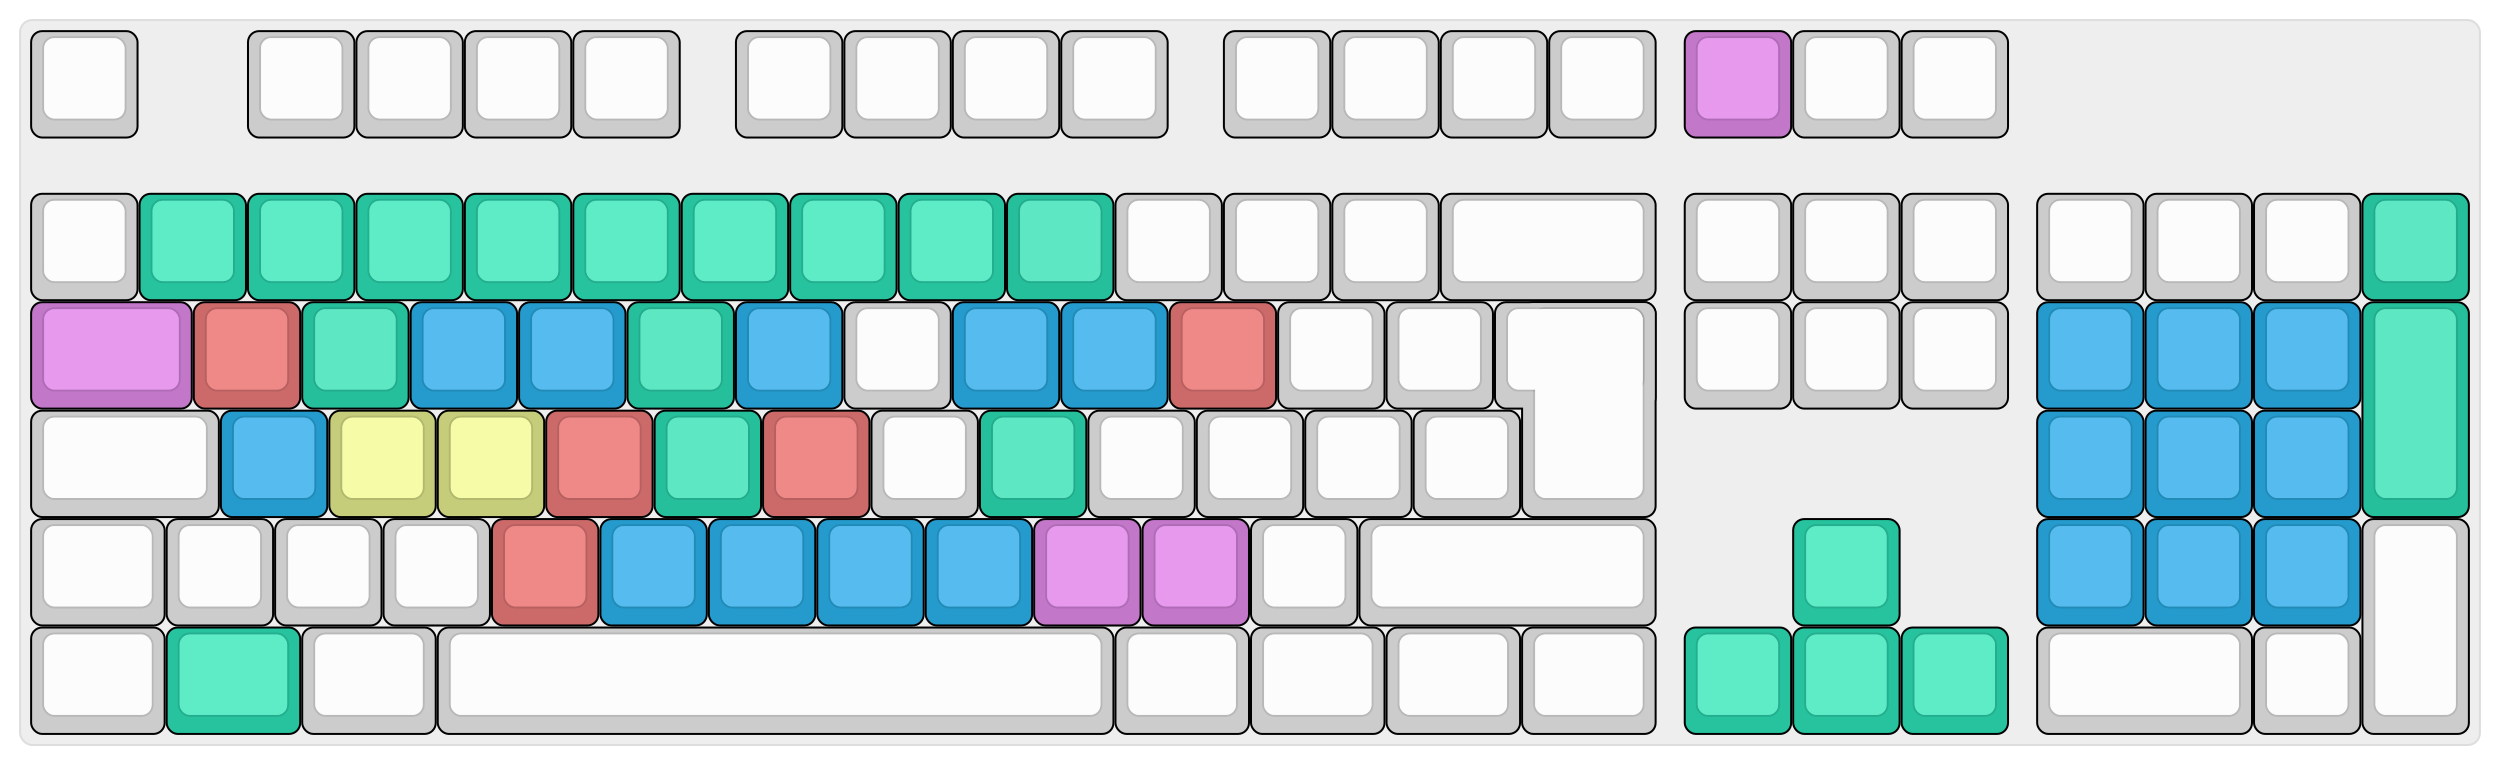 
  <svg width='1245px'
       height='381px'
       viewBox='0 0 1245 381'
       xmlns='http://www.w3.org/2000/svg'
       xmlns:xlink="http://www.w3.org/1999/xlink">

    <style type='text/css'>
    .keycap .border { stroke: black; stroke-width: 2; }
    .keycap .inner.border { stroke: rgba(0,0,0,.1); }
    </style>
    <defs>
      <linearGradient id="DCS">
        <stop offset="0%" stop-color="black" stop-opacity="0"/>
        <stop offset="40%" stop-color="black" stop-opacity="0.1"/>
        <stop offset="60%" stop-color="black" stop-opacity="0.1"/>
        <stop offset="100%" stop-color="black" stop-opacity="0"/>
      </linearGradient>
      <linearGradient id="SPACE" x1="0%" x2="0%" y1="0%" y2="100%">
        <stop offset="0%" stop-color="black" stop-opacity="0.1"/>
        <stop offset="20%" stop-color="black" stop-opacity="0.0"/>
        <stop offset="40%" stop-color="black" stop-opacity="0.0"/>
        <stop offset="100%" stop-color="black" stop-opacity="0.1"/>
      </linearGradient>
      <radialGradient id="DSA">
        <stop offset="0%" stop-color="black" stop-opacity="0.1"/>
        <stop offset="10%" stop-color="black" stop-opacity="0.1"/>
        <stop offset="100%" stop-color="black" stop-opacity="0"/>
      </radialGradient>
      <radialGradient id="SA" xlink:href="#DSA" />
    </defs>

    <g transform='translate(10,10)'>
      <rect width="1225" height="361"
            stroke="#ddd" stroke-width="1" fill="#eeeeee" rx="6"/>
      <g transform='translate(5,5)'>
        
  <g class='  keycap'
  >

  
    <!-- Outer Border -->
    <rect x="1" y="1"
          width="52" height="52"
          rx="5" fill="#cccccc" class="outer border"/>
    
    <!-- Outer Fill -->
    <rect x="1" y="1"
          width="52" height="52"
          rx="5" fill="#cccccc"/>
    

    
      <!-- Inner Border -->
      <rect x="7" y="4"
            width="40" height="40"
            rx="5" fill="#fcfcfc" class="inner border"/>
      
      <!-- Inner Fill -->
      <rect x="7" y="4"
            width="40" height="40"
            rx="5" fill="#fcfcfc"/>
      
      

     
   
  </g>

  <g class='  keycap'
  >

  
    <!-- Outer Border -->
    <rect x="109" y="1"
          width="52" height="52"
          rx="5" fill="#cccccc" class="outer border"/>
    
    <!-- Outer Fill -->
    <rect x="109" y="1"
          width="52" height="52"
          rx="5" fill="#cccccc"/>
    

    
      <!-- Inner Border -->
      <rect x="115" y="4"
            width="40" height="40"
            rx="5" fill="#fcfcfc" class="inner border"/>
      
      <!-- Inner Fill -->
      <rect x="115" y="4"
            width="40" height="40"
            rx="5" fill="#fcfcfc"/>
      
      

     
   
  </g>

  <g class='  keycap'
  >

  
    <!-- Outer Border -->
    <rect x="163" y="1"
          width="52" height="52"
          rx="5" fill="#cccccc" class="outer border"/>
    
    <!-- Outer Fill -->
    <rect x="163" y="1"
          width="52" height="52"
          rx="5" fill="#cccccc"/>
    

    
      <!-- Inner Border -->
      <rect x="169" y="4"
            width="40" height="40"
            rx="5" fill="#fcfcfc" class="inner border"/>
      
      <!-- Inner Fill -->
      <rect x="169" y="4"
            width="40" height="40"
            rx="5" fill="#fcfcfc"/>
      
      

     
   
  </g>

  <g class='  keycap'
  >

  
    <!-- Outer Border -->
    <rect x="217" y="1"
          width="52" height="52"
          rx="5" fill="#cccccc" class="outer border"/>
    
    <!-- Outer Fill -->
    <rect x="217" y="1"
          width="52" height="52"
          rx="5" fill="#cccccc"/>
    

    
      <!-- Inner Border -->
      <rect x="223" y="4"
            width="40" height="40"
            rx="5" fill="#fcfcfc" class="inner border"/>
      
      <!-- Inner Fill -->
      <rect x="223" y="4"
            width="40" height="40"
            rx="5" fill="#fcfcfc"/>
      
      

     
   
  </g>

  <g class='  keycap'
  >

  
    <!-- Outer Border -->
    <rect x="271" y="1"
          width="52" height="52"
          rx="5" fill="#cccccc" class="outer border"/>
    
    <!-- Outer Fill -->
    <rect x="271" y="1"
          width="52" height="52"
          rx="5" fill="#cccccc"/>
    

    
      <!-- Inner Border -->
      <rect x="277" y="4"
            width="40" height="40"
            rx="5" fill="#fcfcfc" class="inner border"/>
      
      <!-- Inner Fill -->
      <rect x="277" y="4"
            width="40" height="40"
            rx="5" fill="#fcfcfc"/>
      
      

     
   
  </g>

  <g class='  keycap'
  >

  
    <!-- Outer Border -->
    <rect x="352" y="1"
          width="52" height="52"
          rx="5" fill="#cccccc" class="outer border"/>
    
    <!-- Outer Fill -->
    <rect x="352" y="1"
          width="52" height="52"
          rx="5" fill="#cccccc"/>
    

    
      <!-- Inner Border -->
      <rect x="358" y="4"
            width="40" height="40"
            rx="5" fill="#fcfcfc" class="inner border"/>
      
      <!-- Inner Fill -->
      <rect x="358" y="4"
            width="40" height="40"
            rx="5" fill="#fcfcfc"/>
      
      

     
   
  </g>

  <g class='  keycap'
  >

  
    <!-- Outer Border -->
    <rect x="406" y="1"
          width="52" height="52"
          rx="5" fill="#cccccc" class="outer border"/>
    
    <!-- Outer Fill -->
    <rect x="406" y="1"
          width="52" height="52"
          rx="5" fill="#cccccc"/>
    

    
      <!-- Inner Border -->
      <rect x="412" y="4"
            width="40" height="40"
            rx="5" fill="#fcfcfc" class="inner border"/>
      
      <!-- Inner Fill -->
      <rect x="412" y="4"
            width="40" height="40"
            rx="5" fill="#fcfcfc"/>
      
      

     
   
  </g>

  <g class='  keycap'
  >

  
    <!-- Outer Border -->
    <rect x="460" y="1"
          width="52" height="52"
          rx="5" fill="#cccccc" class="outer border"/>
    
    <!-- Outer Fill -->
    <rect x="460" y="1"
          width="52" height="52"
          rx="5" fill="#cccccc"/>
    

    
      <!-- Inner Border -->
      <rect x="466" y="4"
            width="40" height="40"
            rx="5" fill="#fcfcfc" class="inner border"/>
      
      <!-- Inner Fill -->
      <rect x="466" y="4"
            width="40" height="40"
            rx="5" fill="#fcfcfc"/>
      
      

     
   
  </g>

  <g class='  keycap'
  >

  
    <!-- Outer Border -->
    <rect x="514" y="1"
          width="52" height="52"
          rx="5" fill="#cccccc" class="outer border"/>
    
    <!-- Outer Fill -->
    <rect x="514" y="1"
          width="52" height="52"
          rx="5" fill="#cccccc"/>
    

    
      <!-- Inner Border -->
      <rect x="520" y="4"
            width="40" height="40"
            rx="5" fill="#fcfcfc" class="inner border"/>
      
      <!-- Inner Fill -->
      <rect x="520" y="4"
            width="40" height="40"
            rx="5" fill="#fcfcfc"/>
      
      

     
   
  </g>

  <g class='  keycap'
  >

  
    <!-- Outer Border -->
    <rect x="595" y="1"
          width="52" height="52"
          rx="5" fill="#cccccc" class="outer border"/>
    
    <!-- Outer Fill -->
    <rect x="595" y="1"
          width="52" height="52"
          rx="5" fill="#cccccc"/>
    

    
      <!-- Inner Border -->
      <rect x="601" y="4"
            width="40" height="40"
            rx="5" fill="#fcfcfc" class="inner border"/>
      
      <!-- Inner Fill -->
      <rect x="601" y="4"
            width="40" height="40"
            rx="5" fill="#fcfcfc"/>
      
      

     
   
  </g>

  <g class='  keycap'
  >

  
    <!-- Outer Border -->
    <rect x="649" y="1"
          width="52" height="52"
          rx="5" fill="#cccccc" class="outer border"/>
    
    <!-- Outer Fill -->
    <rect x="649" y="1"
          width="52" height="52"
          rx="5" fill="#cccccc"/>
    

    
      <!-- Inner Border -->
      <rect x="655" y="4"
            width="40" height="40"
            rx="5" fill="#fcfcfc" class="inner border"/>
      
      <!-- Inner Fill -->
      <rect x="655" y="4"
            width="40" height="40"
            rx="5" fill="#fcfcfc"/>
      
      

     
   
  </g>

  <g class='  keycap'
  >

  
    <!-- Outer Border -->
    <rect x="703" y="1"
          width="52" height="52"
          rx="5" fill="#cccccc" class="outer border"/>
    
    <!-- Outer Fill -->
    <rect x="703" y="1"
          width="52" height="52"
          rx="5" fill="#cccccc"/>
    

    
      <!-- Inner Border -->
      <rect x="709" y="4"
            width="40" height="40"
            rx="5" fill="#fcfcfc" class="inner border"/>
      
      <!-- Inner Fill -->
      <rect x="709" y="4"
            width="40" height="40"
            rx="5" fill="#fcfcfc"/>
      
      

     
   
  </g>

  <g class='  keycap'
  >

  
    <!-- Outer Border -->
    <rect x="757" y="1"
          width="52" height="52"
          rx="5" fill="#cccccc" class="outer border"/>
    
    <!-- Outer Fill -->
    <rect x="757" y="1"
          width="52" height="52"
          rx="5" fill="#cccccc"/>
    

    
      <!-- Inner Border -->
      <rect x="763" y="4"
            width="40" height="40"
            rx="5" fill="#fcfcfc" class="inner border"/>
      
      <!-- Inner Fill -->
      <rect x="763" y="4"
            width="40" height="40"
            rx="5" fill="#fcfcfc"/>
      
      

     
   
  </g>

  <g class='  keycap'
  >

  
    <!-- Outer Border -->
    <rect x="824.5" y="1"
          width="52" height="52"
          rx="5" fill="#c277c9" class="outer border"/>
    
    <!-- Outer Fill -->
    <rect x="824.5" y="1"
          width="52" height="52"
          rx="5" fill="#c277c9"/>
    

    
      <!-- Inner Border -->
      <rect x="830.5" y="4"
            width="40" height="40"
            rx="5" fill="#e699ed" class="inner border"/>
      
      <!-- Inner Fill -->
      <rect x="830.5" y="4"
            width="40" height="40"
            rx="5" fill="#e699ed"/>
      
      

     
   
  </g>

  <g class='  keycap'
  >

  
    <!-- Outer Border -->
    <rect x="878.5" y="1"
          width="52" height="52"
          rx="5" fill="#cccccc" class="outer border"/>
    
    <!-- Outer Fill -->
    <rect x="878.5" y="1"
          width="52" height="52"
          rx="5" fill="#cccccc"/>
    

    
      <!-- Inner Border -->
      <rect x="884.5" y="4"
            width="40" height="40"
            rx="5" fill="#fcfcfc" class="inner border"/>
      
      <!-- Inner Fill -->
      <rect x="884.5" y="4"
            width="40" height="40"
            rx="5" fill="#fcfcfc"/>
      
      

     
   
  </g>

  <g class='  keycap'
  >

  
    <!-- Outer Border -->
    <rect x="932.5" y="1"
          width="52" height="52"
          rx="5" fill="#cccccc" class="outer border"/>
    
    <!-- Outer Fill -->
    <rect x="932.5" y="1"
          width="52" height="52"
          rx="5" fill="#cccccc"/>
    

    
      <!-- Inner Border -->
      <rect x="938.5" y="4"
            width="40" height="40"
            rx="5" fill="#fcfcfc" class="inner border"/>
      
      <!-- Inner Fill -->
      <rect x="938.5" y="4"
            width="40" height="40"
            rx="5" fill="#fcfcfc"/>
      
      

     
   
  </g>

  <g class='  keycap'
  >

  
    <!-- Outer Border -->
    <rect x="1" y="82"
          width="52" height="52"
          rx="5" fill="#cccccc" class="outer border"/>
    
    <!-- Outer Fill -->
    <rect x="1" y="82"
          width="52" height="52"
          rx="5" fill="#cccccc"/>
    

    
      <!-- Inner Border -->
      <rect x="7" y="85"
            width="40" height="40"
            rx="5" fill="#fcfcfc" class="inner border"/>
      
      <!-- Inner Fill -->
      <rect x="7" y="85"
            width="40" height="40"
            rx="5" fill="#fcfcfc"/>
      
      

     
   
  </g>

  <g class='  keycap'
  >

  
    <!-- Outer Border -->
    <rect x="55" y="82"
          width="52" height="52"
          rx="5" fill="#27c29e" class="outer border"/>
    
    <!-- Outer Fill -->
    <rect x="55" y="82"
          width="52" height="52"
          rx="5" fill="#27c29e"/>
    

    
      <!-- Inner Border -->
      <rect x="61" y="85"
            width="40" height="40"
            rx="5" fill="#5eecc6" class="inner border"/>
      
      <!-- Inner Fill -->
      <rect x="61" y="85"
            width="40" height="40"
            rx="5" fill="#5eecc6"/>
      
      

     
   
  </g>

  <g class='  keycap'
  >

  
    <!-- Outer Border -->
    <rect x="109" y="82"
          width="52" height="52"
          rx="5" fill="#27c29e" class="outer border"/>
    
    <!-- Outer Fill -->
    <rect x="109" y="82"
          width="52" height="52"
          rx="5" fill="#27c29e"/>
    

    
      <!-- Inner Border -->
      <rect x="115" y="85"
            width="40" height="40"
            rx="5" fill="#5eecc6" class="inner border"/>
      
      <!-- Inner Fill -->
      <rect x="115" y="85"
            width="40" height="40"
            rx="5" fill="#5eecc6"/>
      
      

     
   
  </g>

  <g class='  keycap'
  >

  
    <!-- Outer Border -->
    <rect x="163" y="82"
          width="52" height="52"
          rx="5" fill="#27c29e" class="outer border"/>
    
    <!-- Outer Fill -->
    <rect x="163" y="82"
          width="52" height="52"
          rx="5" fill="#27c29e"/>
    

    
      <!-- Inner Border -->
      <rect x="169" y="85"
            width="40" height="40"
            rx="5" fill="#5eecc6" class="inner border"/>
      
      <!-- Inner Fill -->
      <rect x="169" y="85"
            width="40" height="40"
            rx="5" fill="#5eecc6"/>
      
      

     
   
  </g>

  <g class='  keycap'
  >

  
    <!-- Outer Border -->
    <rect x="217" y="82"
          width="52" height="52"
          rx="5" fill="#27c29e" class="outer border"/>
    
    <!-- Outer Fill -->
    <rect x="217" y="82"
          width="52" height="52"
          rx="5" fill="#27c29e"/>
    

    
      <!-- Inner Border -->
      <rect x="223" y="85"
            width="40" height="40"
            rx="5" fill="#5eecc6" class="inner border"/>
      
      <!-- Inner Fill -->
      <rect x="223" y="85"
            width="40" height="40"
            rx="5" fill="#5eecc6"/>
      
      

     
   
  </g>

  <g class='  keycap'
  >

  
    <!-- Outer Border -->
    <rect x="271" y="82"
          width="52" height="52"
          rx="5" fill="#27c29e" class="outer border"/>
    
    <!-- Outer Fill -->
    <rect x="271" y="82"
          width="52" height="52"
          rx="5" fill="#27c29e"/>
    

    
      <!-- Inner Border -->
      <rect x="277" y="85"
            width="40" height="40"
            rx="5" fill="#5eecc6" class="inner border"/>
      
      <!-- Inner Fill -->
      <rect x="277" y="85"
            width="40" height="40"
            rx="5" fill="#5eecc6"/>
      
      

     
   
  </g>

  <g class='  keycap'
  >

  
    <!-- Outer Border -->
    <rect x="325" y="82"
          width="52" height="52"
          rx="5" fill="#27c29e" class="outer border"/>
    
    <!-- Outer Fill -->
    <rect x="325" y="82"
          width="52" height="52"
          rx="5" fill="#27c29e"/>
    

    
      <!-- Inner Border -->
      <rect x="331" y="85"
            width="40" height="40"
            rx="5" fill="#5eecc6" class="inner border"/>
      
      <!-- Inner Fill -->
      <rect x="331" y="85"
            width="40" height="40"
            rx="5" fill="#5eecc6"/>
      
      

     
   
  </g>

  <g class='  keycap'
  >

  
    <!-- Outer Border -->
    <rect x="379" y="82"
          width="52" height="52"
          rx="5" fill="#27c29e" class="outer border"/>
    
    <!-- Outer Fill -->
    <rect x="379" y="82"
          width="52" height="52"
          rx="5" fill="#27c29e"/>
    

    
      <!-- Inner Border -->
      <rect x="385" y="85"
            width="40" height="40"
            rx="5" fill="#5eecc6" class="inner border"/>
      
      <!-- Inner Fill -->
      <rect x="385" y="85"
            width="40" height="40"
            rx="5" fill="#5eecc6"/>
      
      

     
   
  </g>

  <g class='  keycap'
  >

  
    <!-- Outer Border -->
    <rect x="433" y="82"
          width="52" height="52"
          rx="5" fill="#27c29e" class="outer border"/>
    
    <!-- Outer Fill -->
    <rect x="433" y="82"
          width="52" height="52"
          rx="5" fill="#27c29e"/>
    

    
      <!-- Inner Border -->
      <rect x="439" y="85"
            width="40" height="40"
            rx="5" fill="#5eecc6" class="inner border"/>
      
      <!-- Inner Fill -->
      <rect x="439" y="85"
            width="40" height="40"
            rx="5" fill="#5eecc6"/>
      
      

     
   
  </g>

  <g class='  keycap'
  >

  
    <!-- Outer Border -->
    <rect x="487" y="82"
          width="52" height="52"
          rx="5" fill="#26bf9c" class="outer border"/>
    
    <!-- Outer Fill -->
    <rect x="487" y="82"
          width="52" height="52"
          rx="5" fill="#26bf9c"/>
    

    
      <!-- Inner Border -->
      <rect x="493" y="85"
            width="40" height="40"
            rx="5" fill="#5de8c3" class="inner border"/>
      
      <!-- Inner Fill -->
      <rect x="493" y="85"
            width="40" height="40"
            rx="5" fill="#5de8c3"/>
      
      

     
   
  </g>

  <g class='  keycap'
  >

  
    <!-- Outer Border -->
    <rect x="541" y="82"
          width="52" height="52"
          rx="5" fill="#cccccc" class="outer border"/>
    
    <!-- Outer Fill -->
    <rect x="541" y="82"
          width="52" height="52"
          rx="5" fill="#cccccc"/>
    

    
      <!-- Inner Border -->
      <rect x="547" y="85"
            width="40" height="40"
            rx="5" fill="#fcfcfc" class="inner border"/>
      
      <!-- Inner Fill -->
      <rect x="547" y="85"
            width="40" height="40"
            rx="5" fill="#fcfcfc"/>
      
      

     
   
  </g>

  <g class='  keycap'
  >

  
    <!-- Outer Border -->
    <rect x="595" y="82"
          width="52" height="52"
          rx="5" fill="#cccccc" class="outer border"/>
    
    <!-- Outer Fill -->
    <rect x="595" y="82"
          width="52" height="52"
          rx="5" fill="#cccccc"/>
    

    
      <!-- Inner Border -->
      <rect x="601" y="85"
            width="40" height="40"
            rx="5" fill="#fcfcfc" class="inner border"/>
      
      <!-- Inner Fill -->
      <rect x="601" y="85"
            width="40" height="40"
            rx="5" fill="#fcfcfc"/>
      
      

     
   
  </g>

  <g class='  keycap'
  >

  
    <!-- Outer Border -->
    <rect x="649" y="82"
          width="52" height="52"
          rx="5" fill="#cccccc" class="outer border"/>
    
    <!-- Outer Fill -->
    <rect x="649" y="82"
          width="52" height="52"
          rx="5" fill="#cccccc"/>
    

    
      <!-- Inner Border -->
      <rect x="655" y="85"
            width="40" height="40"
            rx="5" fill="#fcfcfc" class="inner border"/>
      
      <!-- Inner Fill -->
      <rect x="655" y="85"
            width="40" height="40"
            rx="5" fill="#fcfcfc"/>
      
      

     
   
  </g>

  <g class='  keycap'
  >

  
    <!-- Outer Border -->
    <rect x="703" y="82"
          width="106" height="52"
          rx="5" fill="#cccccc" class="outer border"/>
    
    <!-- Outer Fill -->
    <rect x="703" y="82"
          width="106" height="52"
          rx="5" fill="#cccccc"/>
    

    
      <!-- Inner Border -->
      <rect x="709" y="85"
            width="94" height="40"
            rx="5" fill="#fcfcfc" class="inner border"/>
      
      <!-- Inner Fill -->
      <rect x="709" y="85"
            width="94" height="40"
            rx="5" fill="#fcfcfc"/>
      
      

     
   
  </g>

  <g class='  keycap'
  >

  
    <!-- Outer Border -->
    <rect x="824.5" y="82"
          width="52" height="52"
          rx="5" fill="#cccccc" class="outer border"/>
    
    <!-- Outer Fill -->
    <rect x="824.5" y="82"
          width="52" height="52"
          rx="5" fill="#cccccc"/>
    

    
      <!-- Inner Border -->
      <rect x="830.5" y="85"
            width="40" height="40"
            rx="5" fill="#fcfcfc" class="inner border"/>
      
      <!-- Inner Fill -->
      <rect x="830.5" y="85"
            width="40" height="40"
            rx="5" fill="#fcfcfc"/>
      
      

     
   
  </g>

  <g class='  keycap'
  >

  
    <!-- Outer Border -->
    <rect x="878.5" y="82"
          width="52" height="52"
          rx="5" fill="#cccccc" class="outer border"/>
    
    <!-- Outer Fill -->
    <rect x="878.5" y="82"
          width="52" height="52"
          rx="5" fill="#cccccc"/>
    

    
      <!-- Inner Border -->
      <rect x="884.5" y="85"
            width="40" height="40"
            rx="5" fill="#fcfcfc" class="inner border"/>
      
      <!-- Inner Fill -->
      <rect x="884.5" y="85"
            width="40" height="40"
            rx="5" fill="#fcfcfc"/>
      
      

     
   
  </g>

  <g class='  keycap'
  >

  
    <!-- Outer Border -->
    <rect x="932.5" y="82"
          width="52" height="52"
          rx="5" fill="#cccccc" class="outer border"/>
    
    <!-- Outer Fill -->
    <rect x="932.5" y="82"
          width="52" height="52"
          rx="5" fill="#cccccc"/>
    

    
      <!-- Inner Border -->
      <rect x="938.5" y="85"
            width="40" height="40"
            rx="5" fill="#fcfcfc" class="inner border"/>
      
      <!-- Inner Fill -->
      <rect x="938.5" y="85"
            width="40" height="40"
            rx="5" fill="#fcfcfc"/>
      
      

     
   
  </g>

  <g class='  keycap'
  >

  
    <!-- Outer Border -->
    <rect x="1000" y="82"
          width="52" height="52"
          rx="5" fill="#cccccc" class="outer border"/>
    
    <!-- Outer Fill -->
    <rect x="1000" y="82"
          width="52" height="52"
          rx="5" fill="#cccccc"/>
    

    
      <!-- Inner Border -->
      <rect x="1006" y="85"
            width="40" height="40"
            rx="5" fill="#fcfcfc" class="inner border"/>
      
      <!-- Inner Fill -->
      <rect x="1006" y="85"
            width="40" height="40"
            rx="5" fill="#fcfcfc"/>
      
      

     
   
  </g>

  <g class='  keycap'
  >

  
    <!-- Outer Border -->
    <rect x="1054" y="82"
          width="52" height="52"
          rx="5" fill="#cccccc" class="outer border"/>
    
    <!-- Outer Fill -->
    <rect x="1054" y="82"
          width="52" height="52"
          rx="5" fill="#cccccc"/>
    

    
      <!-- Inner Border -->
      <rect x="1060" y="85"
            width="40" height="40"
            rx="5" fill="#fcfcfc" class="inner border"/>
      
      <!-- Inner Fill -->
      <rect x="1060" y="85"
            width="40" height="40"
            rx="5" fill="#fcfcfc"/>
      
      

     
   
  </g>

  <g class='  keycap'
  >

  
    <!-- Outer Border -->
    <rect x="1108" y="82"
          width="52" height="52"
          rx="5" fill="#cccccc" class="outer border"/>
    
    <!-- Outer Fill -->
    <rect x="1108" y="82"
          width="52" height="52"
          rx="5" fill="#cccccc"/>
    

    
      <!-- Inner Border -->
      <rect x="1114" y="85"
            width="40" height="40"
            rx="5" fill="#fcfcfc" class="inner border"/>
      
      <!-- Inner Fill -->
      <rect x="1114" y="85"
            width="40" height="40"
            rx="5" fill="#fcfcfc"/>
      
      

     
   
  </g>

  <g class='  keycap'
  >

  
    <!-- Outer Border -->
    <rect x="1162" y="82"
          width="52" height="52"
          rx="5" fill="#26bf9c" class="outer border"/>
    
    <!-- Outer Fill -->
    <rect x="1162" y="82"
          width="52" height="52"
          rx="5" fill="#26bf9c"/>
    

    
      <!-- Inner Border -->
      <rect x="1168" y="85"
            width="40" height="40"
            rx="5" fill="#5de8c3" class="inner border"/>
      
      <!-- Inner Fill -->
      <rect x="1168" y="85"
            width="40" height="40"
            rx="5" fill="#5de8c3"/>
      
      

     
   
  </g>

  <g class='  keycap'
  >

  
    <!-- Outer Border -->
    <rect x="1" y="136"
          width="79" height="52"
          rx="5" fill="#c277c9" class="outer border"/>
    
    <!-- Outer Fill -->
    <rect x="1" y="136"
          width="79" height="52"
          rx="5" fill="#c277c9"/>
    

    
      <!-- Inner Border -->
      <rect x="7" y="139"
            width="67" height="40"
            rx="5" fill="#e699ed" class="inner border"/>
      
      <!-- Inner Fill -->
      <rect x="7" y="139"
            width="67" height="40"
            rx="5" fill="#e699ed"/>
      
      

     
   
  </g>

  <g class='  keycap'
  >

  
    <!-- Outer Border -->
    <rect x="82" y="136"
          width="52" height="52"
          rx="5" fill="#cc6a6a" class="outer border"/>
    
    <!-- Outer Fill -->
    <rect x="82" y="136"
          width="52" height="52"
          rx="5" fill="#cc6a6a"/>
    

    
      <!-- Inner Border -->
      <rect x="88" y="139"
            width="40" height="40"
            rx="5" fill="#ef8987" class="inner border"/>
      
      <!-- Inner Fill -->
      <rect x="88" y="139"
            width="40" height="40"
            rx="5" fill="#ef8987"/>
      
      

     
   
  </g>

  <g class='  keycap'
  >

  
    <!-- Outer Border -->
    <rect x="136" y="136"
          width="52" height="52"
          rx="5" fill="#26bf9c" class="outer border"/>
    
    <!-- Outer Fill -->
    <rect x="136" y="136"
          width="52" height="52"
          rx="5" fill="#26bf9c"/>
    

    
      <!-- Inner Border -->
      <rect x="142" y="139"
            width="40" height="40"
            rx="5" fill="#5de8c3" class="inner border"/>
      
      <!-- Inner Fill -->
      <rect x="142" y="139"
            width="40" height="40"
            rx="5" fill="#5de8c3"/>
      
      

     
   
  </g>

  <g class='  keycap'
  >

  
    <!-- Outer Border -->
    <rect x="190" y="136"
          width="52" height="52"
          rx="5" fill="#259acc" class="outer border"/>
    
    <!-- Outer Fill -->
    <rect x="190" y="136"
          width="52" height="52"
          rx="5" fill="#259acc"/>
    

    
      <!-- Inner Border -->
      <rect x="196" y="139"
            width="40" height="40"
            rx="5" fill="#56bbef" class="inner border"/>
      
      <!-- Inner Fill -->
      <rect x="196" y="139"
            width="40" height="40"
            rx="5" fill="#56bbef"/>
      
      

     
   
  </g>

  <g class='  keycap'
  >

  
    <!-- Outer Border -->
    <rect x="244" y="136"
          width="52" height="52"
          rx="5" fill="#259acc" class="outer border"/>
    
    <!-- Outer Fill -->
    <rect x="244" y="136"
          width="52" height="52"
          rx="5" fill="#259acc"/>
    

    
      <!-- Inner Border -->
      <rect x="250" y="139"
            width="40" height="40"
            rx="5" fill="#56bbef" class="inner border"/>
      
      <!-- Inner Fill -->
      <rect x="250" y="139"
            width="40" height="40"
            rx="5" fill="#56bbef"/>
      
      

     
   
  </g>

  <g class='  keycap'
  >

  
    <!-- Outer Border -->
    <rect x="298" y="136"
          width="52" height="52"
          rx="5" fill="#26bf9c" class="outer border"/>
    
    <!-- Outer Fill -->
    <rect x="298" y="136"
          width="52" height="52"
          rx="5" fill="#26bf9c"/>
    

    
      <!-- Inner Border -->
      <rect x="304" y="139"
            width="40" height="40"
            rx="5" fill="#5de8c3" class="inner border"/>
      
      <!-- Inner Fill -->
      <rect x="304" y="139"
            width="40" height="40"
            rx="5" fill="#5de8c3"/>
      
      

     
   
  </g>

  <g class='  keycap'
  >

  
    <!-- Outer Border -->
    <rect x="352" y="136"
          width="52" height="52"
          rx="5" fill="#259acc" class="outer border"/>
    
    <!-- Outer Fill -->
    <rect x="352" y="136"
          width="52" height="52"
          rx="5" fill="#259acc"/>
    

    
      <!-- Inner Border -->
      <rect x="358" y="139"
            width="40" height="40"
            rx="5" fill="#56bbef" class="inner border"/>
      
      <!-- Inner Fill -->
      <rect x="358" y="139"
            width="40" height="40"
            rx="5" fill="#56bbef"/>
      
      

     
   
  </g>

  <g class='  keycap'
  >

  
    <!-- Outer Border -->
    <rect x="406" y="136"
          width="52" height="52"
          rx="5" fill="#cccccc" class="outer border"/>
    
    <!-- Outer Fill -->
    <rect x="406" y="136"
          width="52" height="52"
          rx="5" fill="#cccccc"/>
    

    
      <!-- Inner Border -->
      <rect x="412" y="139"
            width="40" height="40"
            rx="5" fill="#fcfcfc" class="inner border"/>
      
      <!-- Inner Fill -->
      <rect x="412" y="139"
            width="40" height="40"
            rx="5" fill="#fcfcfc"/>
      
      

     
   
  </g>

  <g class='  keycap'
  >

  
    <!-- Outer Border -->
    <rect x="460" y="136"
          width="52" height="52"
          rx="5" fill="#259acc" class="outer border"/>
    
    <!-- Outer Fill -->
    <rect x="460" y="136"
          width="52" height="52"
          rx="5" fill="#259acc"/>
    

    
      <!-- Inner Border -->
      <rect x="466" y="139"
            width="40" height="40"
            rx="5" fill="#56bbef" class="inner border"/>
      
      <!-- Inner Fill -->
      <rect x="466" y="139"
            width="40" height="40"
            rx="5" fill="#56bbef"/>
      
      

     
   
  </g>

  <g class='  keycap'
  >

  
    <!-- Outer Border -->
    <rect x="514" y="136"
          width="52" height="52"
          rx="5" fill="#259acc" class="outer border"/>
    
    <!-- Outer Fill -->
    <rect x="514" y="136"
          width="52" height="52"
          rx="5" fill="#259acc"/>
    

    
      <!-- Inner Border -->
      <rect x="520" y="139"
            width="40" height="40"
            rx="5" fill="#56bbef" class="inner border"/>
      
      <!-- Inner Fill -->
      <rect x="520" y="139"
            width="40" height="40"
            rx="5" fill="#56bbef"/>
      
      

     
   
  </g>

  <g class='  keycap'
  >

  
    <!-- Outer Border -->
    <rect x="568" y="136"
          width="52" height="52"
          rx="5" fill="#cc6a6a" class="outer border"/>
    
    <!-- Outer Fill -->
    <rect x="568" y="136"
          width="52" height="52"
          rx="5" fill="#cc6a6a"/>
    

    
      <!-- Inner Border -->
      <rect x="574" y="139"
            width="40" height="40"
            rx="5" fill="#ef8987" class="inner border"/>
      
      <!-- Inner Fill -->
      <rect x="574" y="139"
            width="40" height="40"
            rx="5" fill="#ef8987"/>
      
      

     
   
  </g>

  <g class='  keycap'
  >

  
    <!-- Outer Border -->
    <rect x="622" y="136"
          width="52" height="52"
          rx="5" fill="#cccccc" class="outer border"/>
    
    <!-- Outer Fill -->
    <rect x="622" y="136"
          width="52" height="52"
          rx="5" fill="#cccccc"/>
    

    
      <!-- Inner Border -->
      <rect x="628" y="139"
            width="40" height="40"
            rx="5" fill="#fcfcfc" class="inner border"/>
      
      <!-- Inner Fill -->
      <rect x="628" y="139"
            width="40" height="40"
            rx="5" fill="#fcfcfc"/>
      
      

     
   
  </g>

  <g class='  keycap'
  >

  
    <!-- Outer Border -->
    <rect x="676" y="136"
          width="52" height="52"
          rx="5" fill="#cccccc" class="outer border"/>
    
    <!-- Outer Fill -->
    <rect x="676" y="136"
          width="52" height="52"
          rx="5" fill="#cccccc"/>
    

    
      <!-- Inner Border -->
      <rect x="682" y="139"
            width="40" height="40"
            rx="5" fill="#fcfcfc" class="inner border"/>
      
      <!-- Inner Fill -->
      <rect x="682" y="139"
            width="40" height="40"
            rx="5" fill="#fcfcfc"/>
      
      

     
   
  </g>

  <g class='  keycap'
  >

  
    <!-- Outer Border -->
    <rect x="743.5" y="136"
          width="65.5" height="106"
          rx="5" fill="#cccccc" class="outer border"/>
    
      <rect x="730" y="136"
            width="79" height="52"
            rx="5" fill="#cccccc" class="outer border"/>
    
    <!-- Outer Fill -->
    <rect x="743.5" y="136"
          width="65.5" height="106"
          rx="5" fill="#cccccc"/>
    
      <rect x="730" y="136"
            width="79" height="52"
            rx="5" fill="#cccccc"/>
    

    
      <!-- Inner Border -->
      <rect x="749.5" y="139"
            width="53.5" height="94"
            rx="5" fill="#fcfcfc" class="inner border"/>
      
        <rect x="736" y="139"
              width="67" height="40"
              rx="5" fill="#fcfcfc" class="inner border"/>
      
      <!-- Inner Fill -->
      <rect x="749.5" y="139"
            width="53.5" height="94"
            rx="5" fill="#fcfcfc"/>
      
        <rect x="736" y="139"
              width="67" height="40"
              rx="5" fill="#fcfcfc"/>
      
      

     
   
  </g>

  <g class='  keycap'
  >

  
    <!-- Outer Border -->
    <rect x="824.5" y="136"
          width="52" height="52"
          rx="5" fill="#cccccc" class="outer border"/>
    
    <!-- Outer Fill -->
    <rect x="824.5" y="136"
          width="52" height="52"
          rx="5" fill="#cccccc"/>
    

    
      <!-- Inner Border -->
      <rect x="830.5" y="139"
            width="40" height="40"
            rx="5" fill="#fcfcfc" class="inner border"/>
      
      <!-- Inner Fill -->
      <rect x="830.5" y="139"
            width="40" height="40"
            rx="5" fill="#fcfcfc"/>
      
      

     
   
  </g>

  <g class='  keycap'
  >

  
    <!-- Outer Border -->
    <rect x="878.5" y="136"
          width="52" height="52"
          rx="5" fill="#cccccc" class="outer border"/>
    
    <!-- Outer Fill -->
    <rect x="878.5" y="136"
          width="52" height="52"
          rx="5" fill="#cccccc"/>
    

    
      <!-- Inner Border -->
      <rect x="884.5" y="139"
            width="40" height="40"
            rx="5" fill="#fcfcfc" class="inner border"/>
      
      <!-- Inner Fill -->
      <rect x="884.5" y="139"
            width="40" height="40"
            rx="5" fill="#fcfcfc"/>
      
      

     
   
  </g>

  <g class='  keycap'
  >

  
    <!-- Outer Border -->
    <rect x="932.5" y="136"
          width="52" height="52"
          rx="5" fill="#cccccc" class="outer border"/>
    
    <!-- Outer Fill -->
    <rect x="932.5" y="136"
          width="52" height="52"
          rx="5" fill="#cccccc"/>
    

    
      <!-- Inner Border -->
      <rect x="938.5" y="139"
            width="40" height="40"
            rx="5" fill="#fcfcfc" class="inner border"/>
      
      <!-- Inner Fill -->
      <rect x="938.5" y="139"
            width="40" height="40"
            rx="5" fill="#fcfcfc"/>
      
      

     
   
  </g>

  <g class='  keycap'
  >

  
    <!-- Outer Border -->
    <rect x="1000" y="136"
          width="52" height="52"
          rx="5" fill="#259acc" class="outer border"/>
    
    <!-- Outer Fill -->
    <rect x="1000" y="136"
          width="52" height="52"
          rx="5" fill="#259acc"/>
    

    
      <!-- Inner Border -->
      <rect x="1006" y="139"
            width="40" height="40"
            rx="5" fill="#56bbef" class="inner border"/>
      
      <!-- Inner Fill -->
      <rect x="1006" y="139"
            width="40" height="40"
            rx="5" fill="#56bbef"/>
      
      

     
   
  </g>

  <g class='  keycap'
  >

  
    <!-- Outer Border -->
    <rect x="1054" y="136"
          width="52" height="52"
          rx="5" fill="#259acc" class="outer border"/>
    
    <!-- Outer Fill -->
    <rect x="1054" y="136"
          width="52" height="52"
          rx="5" fill="#259acc"/>
    

    
      <!-- Inner Border -->
      <rect x="1060" y="139"
            width="40" height="40"
            rx="5" fill="#56bbef" class="inner border"/>
      
      <!-- Inner Fill -->
      <rect x="1060" y="139"
            width="40" height="40"
            rx="5" fill="#56bbef"/>
      
      

     
   
  </g>

  <g class='  keycap'
  >

  
    <!-- Outer Border -->
    <rect x="1108" y="136"
          width="52" height="52"
          rx="5" fill="#259acc" class="outer border"/>
    
    <!-- Outer Fill -->
    <rect x="1108" y="136"
          width="52" height="52"
          rx="5" fill="#259acc"/>
    

    
      <!-- Inner Border -->
      <rect x="1114" y="139"
            width="40" height="40"
            rx="5" fill="#56bbef" class="inner border"/>
      
      <!-- Inner Fill -->
      <rect x="1114" y="139"
            width="40" height="40"
            rx="5" fill="#56bbef"/>
      
      

     
   
  </g>

  <g class='  keycap'
  >

  
    <!-- Outer Border -->
    <rect x="1162" y="136"
          width="52" height="106"
          rx="5" fill="#26bf9c" class="outer border"/>
    
    <!-- Outer Fill -->
    <rect x="1162" y="136"
          width="52" height="106"
          rx="5" fill="#26bf9c"/>
    

    
      <!-- Inner Border -->
      <rect x="1168" y="139"
            width="40" height="94"
            rx="5" fill="#5de8c3" class="inner border"/>
      
      <!-- Inner Fill -->
      <rect x="1168" y="139"
            width="40" height="94"
            rx="5" fill="#5de8c3"/>
      
      

     
   
  </g>

  <g class='  keycap'
  >

  
    <!-- Outer Border -->
    <rect x="1" y="190"
          width="92.5" height="52"
          rx="5" fill="#cccccc" class="outer border"/>
    
    <!-- Outer Fill -->
    <rect x="1" y="190"
          width="92.5" height="52"
          rx="5" fill="#cccccc"/>
    

    
      <!-- Inner Border -->
      <rect x="7" y="193"
            width="80.5" height="40"
            rx="5" fill="#fcfcfc" class="inner border"/>
      
      <!-- Inner Fill -->
      <rect x="7" y="193"
            width="80.5" height="40"
            rx="5" fill="#fcfcfc"/>
      
      

     
   
  </g>

  <g class='  keycap'
  >

  
    <!-- Outer Border -->
    <rect x="95.5" y="190"
          width="52" height="52"
          rx="5" fill="#259acc" class="outer border"/>
    
    <!-- Outer Fill -->
    <rect x="95.5" y="190"
          width="52" height="52"
          rx="5" fill="#259acc"/>
    

    
      <!-- Inner Border -->
      <rect x="101.5" y="193"
            width="40" height="40"
            rx="5" fill="#56bbef" class="inner border"/>
      
      <!-- Inner Fill -->
      <rect x="101.5" y="193"
            width="40" height="40"
            rx="5" fill="#56bbef"/>
      
      

     
   
  </g>

  <g class='  keycap'
  >

  
    <!-- Outer Border -->
    <rect x="149.5" y="190"
          width="52" height="52"
          rx="5" fill="#c5cc7a" class="outer border"/>
    
    <!-- Outer Fill -->
    <rect x="149.5" y="190"
          width="52" height="52"
          rx="5" fill="#c5cc7a"/>
    

    
      <!-- Inner Border -->
      <rect x="155.5" y="193"
            width="40" height="40"
            rx="5" fill="#f5fba6" class="inner border"/>
      
      <!-- Inner Fill -->
      <rect x="155.5" y="193"
            width="40" height="40"
            rx="5" fill="#f5fba6"/>
      
      

     
   
  </g>

  <g class='  keycap'
  >

  
    <!-- Outer Border -->
    <rect x="203.5" y="190"
          width="52" height="52"
          rx="5" fill="#c5cc7a" class="outer border"/>
    
    <!-- Outer Fill -->
    <rect x="203.5" y="190"
          width="52" height="52"
          rx="5" fill="#c5cc7a"/>
    

    
      <!-- Inner Border -->
      <rect x="209.5" y="193"
            width="40" height="40"
            rx="5" fill="#f5fba6" class="inner border"/>
      
      <!-- Inner Fill -->
      <rect x="209.5" y="193"
            width="40" height="40"
            rx="5" fill="#f5fba6"/>
      
      

     
   
  </g>

  <g class='  keycap'
  >

  
    <!-- Outer Border -->
    <rect x="257.5" y="190"
          width="52" height="52"
          rx="5" fill="#cc6a6a" class="outer border"/>
    
    <!-- Outer Fill -->
    <rect x="257.5" y="190"
          width="52" height="52"
          rx="5" fill="#cc6a6a"/>
    

    
      <!-- Inner Border -->
      <rect x="263.5" y="193"
            width="40" height="40"
            rx="5" fill="#ef8987" class="inner border"/>
      
      <!-- Inner Fill -->
      <rect x="263.5" y="193"
            width="40" height="40"
            rx="5" fill="#ef8987"/>
      
      

     
   
  </g>

  <g class='  keycap'
  >

  
    <!-- Outer Border -->
    <rect x="311.5" y="190"
          width="52" height="52"
          rx="5" fill="#26bf9c" class="outer border"/>
    
    <!-- Outer Fill -->
    <rect x="311.5" y="190"
          width="52" height="52"
          rx="5" fill="#26bf9c"/>
    

    
      <!-- Inner Border -->
      <rect x="317.5" y="193"
            width="40" height="40"
            rx="5" fill="#5de8c3" class="inner border"/>
      
      <!-- Inner Fill -->
      <rect x="317.5" y="193"
            width="40" height="40"
            rx="5" fill="#5de8c3"/>
      
      

     
   
  </g>

  <g class='  keycap'
  >

  
    <!-- Outer Border -->
    <rect x="365.5" y="190"
          width="52" height="52"
          rx="5" fill="#cc6a6a" class="outer border"/>
    
    <!-- Outer Fill -->
    <rect x="365.5" y="190"
          width="52" height="52"
          rx="5" fill="#cc6a6a"/>
    

    
      <!-- Inner Border -->
      <rect x="371.5" y="193"
            width="40" height="40"
            rx="5" fill="#ef8987" class="inner border"/>
      
      <!-- Inner Fill -->
      <rect x="371.5" y="193"
            width="40" height="40"
            rx="5" fill="#ef8987"/>
      
      

     
   
  </g>

  <g class='  keycap'
  >

  
    <!-- Outer Border -->
    <rect x="419.5" y="190"
          width="52" height="52"
          rx="5" fill="#cccccc" class="outer border"/>
    
    <!-- Outer Fill -->
    <rect x="419.5" y="190"
          width="52" height="52"
          rx="5" fill="#cccccc"/>
    

    
      <!-- Inner Border -->
      <rect x="425.5" y="193"
            width="40" height="40"
            rx="5" fill="#fcfcfc" class="inner border"/>
      
      <!-- Inner Fill -->
      <rect x="425.5" y="193"
            width="40" height="40"
            rx="5" fill="#fcfcfc"/>
      
      

     
   
  </g>

  <g class='  keycap'
  >

  
    <!-- Outer Border -->
    <rect x="473.5" y="190"
          width="52" height="52"
          rx="5" fill="#26bf9c" class="outer border"/>
    
    <!-- Outer Fill -->
    <rect x="473.5" y="190"
          width="52" height="52"
          rx="5" fill="#26bf9c"/>
    

    
      <!-- Inner Border -->
      <rect x="479.5" y="193"
            width="40" height="40"
            rx="5" fill="#5de8c3" class="inner border"/>
      
      <!-- Inner Fill -->
      <rect x="479.5" y="193"
            width="40" height="40"
            rx="5" fill="#5de8c3"/>
      
      

     
   
  </g>

  <g class='  keycap'
  >

  
    <!-- Outer Border -->
    <rect x="527.5" y="190"
          width="52" height="52"
          rx="5" fill="#cccccc" class="outer border"/>
    
    <!-- Outer Fill -->
    <rect x="527.5" y="190"
          width="52" height="52"
          rx="5" fill="#cccccc"/>
    

    
      <!-- Inner Border -->
      <rect x="533.5" y="193"
            width="40" height="40"
            rx="5" fill="#fcfcfc" class="inner border"/>
      
      <!-- Inner Fill -->
      <rect x="533.5" y="193"
            width="40" height="40"
            rx="5" fill="#fcfcfc"/>
      
      

     
   
  </g>

  <g class='  keycap'
  >

  
    <!-- Outer Border -->
    <rect x="581.5" y="190"
          width="52" height="52"
          rx="5" fill="#cccccc" class="outer border"/>
    
    <!-- Outer Fill -->
    <rect x="581.5" y="190"
          width="52" height="52"
          rx="5" fill="#cccccc"/>
    

    
      <!-- Inner Border -->
      <rect x="587.5" y="193"
            width="40" height="40"
            rx="5" fill="#fcfcfc" class="inner border"/>
      
      <!-- Inner Fill -->
      <rect x="587.5" y="193"
            width="40" height="40"
            rx="5" fill="#fcfcfc"/>
      
      

     
   
  </g>

  <g class='  keycap'
  >

  
    <!-- Outer Border -->
    <rect x="635.5" y="190"
          width="52" height="52"
          rx="5" fill="#cccccc" class="outer border"/>
    
    <!-- Outer Fill -->
    <rect x="635.5" y="190"
          width="52" height="52"
          rx="5" fill="#cccccc"/>
    

    
      <!-- Inner Border -->
      <rect x="641.5" y="193"
            width="40" height="40"
            rx="5" fill="#fcfcfc" class="inner border"/>
      
      <!-- Inner Fill -->
      <rect x="641.5" y="193"
            width="40" height="40"
            rx="5" fill="#fcfcfc"/>
      
      

     
   
  </g>

  <g class='  keycap'
  >

  
    <!-- Outer Border -->
    <rect x="689.5" y="190"
          width="52" height="52"
          rx="5" fill="#cccccc" class="outer border"/>
    
    <!-- Outer Fill -->
    <rect x="689.5" y="190"
          width="52" height="52"
          rx="5" fill="#cccccc"/>
    

    
      <!-- Inner Border -->
      <rect x="695.5" y="193"
            width="40" height="40"
            rx="5" fill="#fcfcfc" class="inner border"/>
      
      <!-- Inner Fill -->
      <rect x="695.5" y="193"
            width="40" height="40"
            rx="5" fill="#fcfcfc"/>
      
      

     
   
  </g>

  <g class='  keycap'
  >

  
    <!-- Outer Border -->
    <rect x="1000" y="190"
          width="52" height="52"
          rx="5" fill="#259acc" class="outer border"/>
    
    <!-- Outer Fill -->
    <rect x="1000" y="190"
          width="52" height="52"
          rx="5" fill="#259acc"/>
    

    
      <!-- Inner Border -->
      <rect x="1006" y="193"
            width="40" height="40"
            rx="5" fill="#56bbef" class="inner border"/>
      
      <!-- Inner Fill -->
      <rect x="1006" y="193"
            width="40" height="40"
            rx="5" fill="#56bbef"/>
      
      

     
   
  </g>

  <g class='  keycap'
  >

  
    <!-- Outer Border -->
    <rect x="1054" y="190"
          width="52" height="52"
          rx="5" fill="#259acc" class="outer border"/>
    
    <!-- Outer Fill -->
    <rect x="1054" y="190"
          width="52" height="52"
          rx="5" fill="#259acc"/>
    

    
      <!-- Inner Border -->
      <rect x="1060" y="193"
            width="40" height="40"
            rx="5" fill="#56bbef" class="inner border"/>
      
      <!-- Inner Fill -->
      <rect x="1060" y="193"
            width="40" height="40"
            rx="5" fill="#56bbef"/>
      
      

     
   
  </g>

  <g class='  keycap'
  >

  
    <!-- Outer Border -->
    <rect x="1108" y="190"
          width="52" height="52"
          rx="5" fill="#259acc" class="outer border"/>
    
    <!-- Outer Fill -->
    <rect x="1108" y="190"
          width="52" height="52"
          rx="5" fill="#259acc"/>
    

    
      <!-- Inner Border -->
      <rect x="1114" y="193"
            width="40" height="40"
            rx="5" fill="#56bbef" class="inner border"/>
      
      <!-- Inner Fill -->
      <rect x="1114" y="193"
            width="40" height="40"
            rx="5" fill="#56bbef"/>
      
      

     
   
  </g>

  <g class='  keycap'
  >

  
    <!-- Outer Border -->
    <rect x="1" y="244"
          width="65.5" height="52"
          rx="5" fill="#cccccc" class="outer border"/>
    
    <!-- Outer Fill -->
    <rect x="1" y="244"
          width="65.5" height="52"
          rx="5" fill="#cccccc"/>
    

    
      <!-- Inner Border -->
      <rect x="7" y="247"
            width="53.5" height="40"
            rx="5" fill="#fcfcfc" class="inner border"/>
      
      <!-- Inner Fill -->
      <rect x="7" y="247"
            width="53.5" height="40"
            rx="5" fill="#fcfcfc"/>
      
      

     
   
  </g>

  <g class='  keycap'
  >

  
    <!-- Outer Border -->
    <rect x="68.5" y="244"
          width="52" height="52"
          rx="5" fill="#cccccc" class="outer border"/>
    
    <!-- Outer Fill -->
    <rect x="68.5" y="244"
          width="52" height="52"
          rx="5" fill="#cccccc"/>
    

    
      <!-- Inner Border -->
      <rect x="74.5" y="247"
            width="40" height="40"
            rx="5" fill="#fcfcfc" class="inner border"/>
      
      <!-- Inner Fill -->
      <rect x="74.5" y="247"
            width="40" height="40"
            rx="5" fill="#fcfcfc"/>
      
      

     
   
  </g>

  <g class='  keycap'
  >

  
    <!-- Outer Border -->
    <rect x="122.5" y="244"
          width="52" height="52"
          rx="5" fill="#cccccc" class="outer border"/>
    
    <!-- Outer Fill -->
    <rect x="122.5" y="244"
          width="52" height="52"
          rx="5" fill="#cccccc"/>
    

    
      <!-- Inner Border -->
      <rect x="128.5" y="247"
            width="40" height="40"
            rx="5" fill="#fcfcfc" class="inner border"/>
      
      <!-- Inner Fill -->
      <rect x="128.5" y="247"
            width="40" height="40"
            rx="5" fill="#fcfcfc"/>
      
      

     
   
  </g>

  <g class='  keycap'
  >

  
    <!-- Outer Border -->
    <rect x="176.5" y="244"
          width="52" height="52"
          rx="5" fill="#cccccc" class="outer border"/>
    
    <!-- Outer Fill -->
    <rect x="176.5" y="244"
          width="52" height="52"
          rx="5" fill="#cccccc"/>
    

    
      <!-- Inner Border -->
      <rect x="182.5" y="247"
            width="40" height="40"
            rx="5" fill="#fcfcfc" class="inner border"/>
      
      <!-- Inner Fill -->
      <rect x="182.5" y="247"
            width="40" height="40"
            rx="5" fill="#fcfcfc"/>
      
      

     
   
  </g>

  <g class='  keycap'
  >

  
    <!-- Outer Border -->
    <rect x="230.5" y="244"
          width="52" height="52"
          rx="5" fill="#cc6a6a" class="outer border"/>
    
    <!-- Outer Fill -->
    <rect x="230.5" y="244"
          width="52" height="52"
          rx="5" fill="#cc6a6a"/>
    

    
      <!-- Inner Border -->
      <rect x="236.5" y="247"
            width="40" height="40"
            rx="5" fill="#ef8987" class="inner border"/>
      
      <!-- Inner Fill -->
      <rect x="236.5" y="247"
            width="40" height="40"
            rx="5" fill="#ef8987"/>
      
      

     
   
  </g>

  <g class='  keycap'
  >

  
    <!-- Outer Border -->
    <rect x="284.5" y="244"
          width="52" height="52"
          rx="5" fill="#259acc" class="outer border"/>
    
    <!-- Outer Fill -->
    <rect x="284.5" y="244"
          width="52" height="52"
          rx="5" fill="#259acc"/>
    

    
      <!-- Inner Border -->
      <rect x="290.5" y="247"
            width="40" height="40"
            rx="5" fill="#56bbef" class="inner border"/>
      
      <!-- Inner Fill -->
      <rect x="290.5" y="247"
            width="40" height="40"
            rx="5" fill="#56bbef"/>
      
      

     
   
  </g>

  <g class='  keycap'
  >

  
    <!-- Outer Border -->
    <rect x="338.5" y="244"
          width="52" height="52"
          rx="5" fill="#259acc" class="outer border"/>
    
    <!-- Outer Fill -->
    <rect x="338.5" y="244"
          width="52" height="52"
          rx="5" fill="#259acc"/>
    

    
      <!-- Inner Border -->
      <rect x="344.5" y="247"
            width="40" height="40"
            rx="5" fill="#56bbef" class="inner border"/>
      
      <!-- Inner Fill -->
      <rect x="344.5" y="247"
            width="40" height="40"
            rx="5" fill="#56bbef"/>
      
      

     
   
  </g>

  <g class='  keycap'
  >

  
    <!-- Outer Border -->
    <rect x="392.5" y="244"
          width="52" height="52"
          rx="5" fill="#259acc" class="outer border"/>
    
    <!-- Outer Fill -->
    <rect x="392.5" y="244"
          width="52" height="52"
          rx="5" fill="#259acc"/>
    

    
      <!-- Inner Border -->
      <rect x="398.5" y="247"
            width="40" height="40"
            rx="5" fill="#56bbef" class="inner border"/>
      
      <!-- Inner Fill -->
      <rect x="398.5" y="247"
            width="40" height="40"
            rx="5" fill="#56bbef"/>
      
      

     
   
  </g>

  <g class='  keycap'
  >

  
    <!-- Outer Border -->
    <rect x="446.5" y="244"
          width="52" height="52"
          rx="5" fill="#259acc" class="outer border"/>
    
    <!-- Outer Fill -->
    <rect x="446.5" y="244"
          width="52" height="52"
          rx="5" fill="#259acc"/>
    

    
      <!-- Inner Border -->
      <rect x="452.5" y="247"
            width="40" height="40"
            rx="5" fill="#56bbef" class="inner border"/>
      
      <!-- Inner Fill -->
      <rect x="452.5" y="247"
            width="40" height="40"
            rx="5" fill="#56bbef"/>
      
      

     
   
  </g>

  <g class='  keycap'
  >

  
    <!-- Outer Border -->
    <rect x="500.5" y="244"
          width="52" height="52"
          rx="5" fill="#c277c9" class="outer border"/>
    
    <!-- Outer Fill -->
    <rect x="500.5" y="244"
          width="52" height="52"
          rx="5" fill="#c277c9"/>
    

    
      <!-- Inner Border -->
      <rect x="506.5" y="247"
            width="40" height="40"
            rx="5" fill="#e699ed" class="inner border"/>
      
      <!-- Inner Fill -->
      <rect x="506.5" y="247"
            width="40" height="40"
            rx="5" fill="#e699ed"/>
      
      

     
   
  </g>

  <g class='  keycap'
  >

  
    <!-- Outer Border -->
    <rect x="554.5" y="244"
          width="52" height="52"
          rx="5" fill="#c277c9" class="outer border"/>
    
    <!-- Outer Fill -->
    <rect x="554.5" y="244"
          width="52" height="52"
          rx="5" fill="#c277c9"/>
    

    
      <!-- Inner Border -->
      <rect x="560.5" y="247"
            width="40" height="40"
            rx="5" fill="#e699ed" class="inner border"/>
      
      <!-- Inner Fill -->
      <rect x="560.5" y="247"
            width="40" height="40"
            rx="5" fill="#e699ed"/>
      
      

     
   
  </g>

  <g class='  keycap'
  >

  
    <!-- Outer Border -->
    <rect x="608.5" y="244"
          width="52" height="52"
          rx="5" fill="#cccccc" class="outer border"/>
    
    <!-- Outer Fill -->
    <rect x="608.5" y="244"
          width="52" height="52"
          rx="5" fill="#cccccc"/>
    

    
      <!-- Inner Border -->
      <rect x="614.5" y="247"
            width="40" height="40"
            rx="5" fill="#fcfcfc" class="inner border"/>
      
      <!-- Inner Fill -->
      <rect x="614.5" y="247"
            width="40" height="40"
            rx="5" fill="#fcfcfc"/>
      
      

     
   
  </g>

  <g class='  keycap'
  >

  
    <!-- Outer Border -->
    <rect x="662.5" y="244"
          width="146.5" height="52"
          rx="5" fill="#cccccc" class="outer border"/>
    
    <!-- Outer Fill -->
    <rect x="662.5" y="244"
          width="146.5" height="52"
          rx="5" fill="#cccccc"/>
    

    
      <!-- Inner Border -->
      <rect x="668.5" y="247"
            width="134.5" height="40"
            rx="5" fill="#fcfcfc" class="inner border"/>
      
      <!-- Inner Fill -->
      <rect x="668.5" y="247"
            width="134.5" height="40"
            rx="5" fill="#fcfcfc"/>
      
      

     
   
  </g>

  <g class='  keycap'
  >

  
    <!-- Outer Border -->
    <rect x="878.5" y="244"
          width="52" height="52"
          rx="5" fill="#27c29e" class="outer border"/>
    
    <!-- Outer Fill -->
    <rect x="878.5" y="244"
          width="52" height="52"
          rx="5" fill="#27c29e"/>
    

    
      <!-- Inner Border -->
      <rect x="884.5" y="247"
            width="40" height="40"
            rx="5" fill="#5eecc6" class="inner border"/>
      
      <!-- Inner Fill -->
      <rect x="884.5" y="247"
            width="40" height="40"
            rx="5" fill="#5eecc6"/>
      
      

     
   
  </g>

  <g class='  keycap'
  >

  
    <!-- Outer Border -->
    <rect x="1000" y="244"
          width="52" height="52"
          rx="5" fill="#259acc" class="outer border"/>
    
    <!-- Outer Fill -->
    <rect x="1000" y="244"
          width="52" height="52"
          rx="5" fill="#259acc"/>
    

    
      <!-- Inner Border -->
      <rect x="1006" y="247"
            width="40" height="40"
            rx="5" fill="#56bbef" class="inner border"/>
      
      <!-- Inner Fill -->
      <rect x="1006" y="247"
            width="40" height="40"
            rx="5" fill="#56bbef"/>
      
      

     
   
  </g>

  <g class='  keycap'
  >

  
    <!-- Outer Border -->
    <rect x="1054" y="244"
          width="52" height="52"
          rx="5" fill="#259acc" class="outer border"/>
    
    <!-- Outer Fill -->
    <rect x="1054" y="244"
          width="52" height="52"
          rx="5" fill="#259acc"/>
    

    
      <!-- Inner Border -->
      <rect x="1060" y="247"
            width="40" height="40"
            rx="5" fill="#56bbef" class="inner border"/>
      
      <!-- Inner Fill -->
      <rect x="1060" y="247"
            width="40" height="40"
            rx="5" fill="#56bbef"/>
      
      

     
   
  </g>

  <g class='  keycap'
  >

  
    <!-- Outer Border -->
    <rect x="1108" y="244"
          width="52" height="52"
          rx="5" fill="#259acc" class="outer border"/>
    
    <!-- Outer Fill -->
    <rect x="1108" y="244"
          width="52" height="52"
          rx="5" fill="#259acc"/>
    

    
      <!-- Inner Border -->
      <rect x="1114" y="247"
            width="40" height="40"
            rx="5" fill="#56bbef" class="inner border"/>
      
      <!-- Inner Fill -->
      <rect x="1114" y="247"
            width="40" height="40"
            rx="5" fill="#56bbef"/>
      
      

     
   
  </g>

  <g class='  keycap'
  >

  
    <!-- Outer Border -->
    <rect x="1162" y="244"
          width="52" height="106"
          rx="5" fill="#cccccc" class="outer border"/>
    
    <!-- Outer Fill -->
    <rect x="1162" y="244"
          width="52" height="106"
          rx="5" fill="#cccccc"/>
    

    
      <!-- Inner Border -->
      <rect x="1168" y="247"
            width="40" height="94"
            rx="5" fill="#fcfcfc" class="inner border"/>
      
      <!-- Inner Fill -->
      <rect x="1168" y="247"
            width="40" height="94"
            rx="5" fill="#fcfcfc"/>
      
      

     
   
  </g>

  <g class='  keycap'
  >

  
    <!-- Outer Border -->
    <rect x="1" y="298"
          width="65.5" height="52"
          rx="5" fill="#cccccc" class="outer border"/>
    
    <!-- Outer Fill -->
    <rect x="1" y="298"
          width="65.5" height="52"
          rx="5" fill="#cccccc"/>
    

    
      <!-- Inner Border -->
      <rect x="7" y="301"
            width="53.5" height="40"
            rx="5" fill="#fcfcfc" class="inner border"/>
      
      <!-- Inner Fill -->
      <rect x="7" y="301"
            width="53.5" height="40"
            rx="5" fill="#fcfcfc"/>
      
      

     
   
  </g>

  <g class='  keycap'
  >

  
    <!-- Outer Border -->
    <rect x="68.5" y="298"
          width="65.5" height="52"
          rx="5" fill="#27c29e" class="outer border"/>
    
    <!-- Outer Fill -->
    <rect x="68.5" y="298"
          width="65.5" height="52"
          rx="5" fill="#27c29e"/>
    

    
      <!-- Inner Border -->
      <rect x="74.5" y="301"
            width="53.5" height="40"
            rx="5" fill="#5eecc6" class="inner border"/>
      
      <!-- Inner Fill -->
      <rect x="74.5" y="301"
            width="53.5" height="40"
            rx="5" fill="#5eecc6"/>
      
      

     
   
  </g>

  <g class='  keycap'
  >

  
    <!-- Outer Border -->
    <rect x="136" y="298"
          width="65.5" height="52"
          rx="5" fill="#cccccc" class="outer border"/>
    
    <!-- Outer Fill -->
    <rect x="136" y="298"
          width="65.5" height="52"
          rx="5" fill="#cccccc"/>
    

    
      <!-- Inner Border -->
      <rect x="142" y="301"
            width="53.5" height="40"
            rx="5" fill="#fcfcfc" class="inner border"/>
      
      <!-- Inner Fill -->
      <rect x="142" y="301"
            width="53.5" height="40"
            rx="5" fill="#fcfcfc"/>
      
      

     
   
  </g>

  <g class='  keycap'
  >

  
    <!-- Outer Border -->
    <rect x="203.5" y="298"
          width="335.5" height="52"
          rx="5" fill="#cccccc" class="outer border"/>
    
    <!-- Outer Fill -->
    <rect x="203.5" y="298"
          width="335.5" height="52"
          rx="5" fill="#cccccc"/>
    

    
      <!-- Inner Border -->
      <rect x="209.5" y="301"
            width="323.5" height="40"
            rx="5" fill="#fcfcfc" class="inner border"/>
      
      <!-- Inner Fill -->
      <rect x="209.5" y="301"
            width="323.5" height="40"
            rx="5" fill="#fcfcfc"/>
      
      

     
   
  </g>

  <g class='  keycap'
  >

  
    <!-- Outer Border -->
    <rect x="541" y="298"
          width="65.5" height="52"
          rx="5" fill="#cccccc" class="outer border"/>
    
    <!-- Outer Fill -->
    <rect x="541" y="298"
          width="65.5" height="52"
          rx="5" fill="#cccccc"/>
    

    
      <!-- Inner Border -->
      <rect x="547" y="301"
            width="53.5" height="40"
            rx="5" fill="#fcfcfc" class="inner border"/>
      
      <!-- Inner Fill -->
      <rect x="547" y="301"
            width="53.5" height="40"
            rx="5" fill="#fcfcfc"/>
      
      

     
   
  </g>

  <g class='  keycap'
  >

  
    <!-- Outer Border -->
    <rect x="608.5" y="298"
          width="65.5" height="52"
          rx="5" fill="#cccccc" class="outer border"/>
    
    <!-- Outer Fill -->
    <rect x="608.5" y="298"
          width="65.5" height="52"
          rx="5" fill="#cccccc"/>
    

    
      <!-- Inner Border -->
      <rect x="614.5" y="301"
            width="53.5" height="40"
            rx="5" fill="#fcfcfc" class="inner border"/>
      
      <!-- Inner Fill -->
      <rect x="614.5" y="301"
            width="53.5" height="40"
            rx="5" fill="#fcfcfc"/>
      
      

     
   
  </g>

  <g class='  keycap'
  >

  
    <!-- Outer Border -->
    <rect x="676" y="298"
          width="65.5" height="52"
          rx="5" fill="#cccccc" class="outer border"/>
    
    <!-- Outer Fill -->
    <rect x="676" y="298"
          width="65.5" height="52"
          rx="5" fill="#cccccc"/>
    

    
      <!-- Inner Border -->
      <rect x="682" y="301"
            width="53.5" height="40"
            rx="5" fill="#fcfcfc" class="inner border"/>
      
      <!-- Inner Fill -->
      <rect x="682" y="301"
            width="53.5" height="40"
            rx="5" fill="#fcfcfc"/>
      
      

     
   
  </g>

  <g class='  keycap'
  >

  
    <!-- Outer Border -->
    <rect x="743.5" y="298"
          width="65.5" height="52"
          rx="5" fill="#cccccc" class="outer border"/>
    
    <!-- Outer Fill -->
    <rect x="743.5" y="298"
          width="65.5" height="52"
          rx="5" fill="#cccccc"/>
    

    
      <!-- Inner Border -->
      <rect x="749.5" y="301"
            width="53.5" height="40"
            rx="5" fill="#fcfcfc" class="inner border"/>
      
      <!-- Inner Fill -->
      <rect x="749.5" y="301"
            width="53.5" height="40"
            rx="5" fill="#fcfcfc"/>
      
      

     
   
  </g>

  <g class='  keycap'
  >

  
    <!-- Outer Border -->
    <rect x="824.5" y="298"
          width="52" height="52"
          rx="5" fill="#27c29e" class="outer border"/>
    
    <!-- Outer Fill -->
    <rect x="824.5" y="298"
          width="52" height="52"
          rx="5" fill="#27c29e"/>
    

    
      <!-- Inner Border -->
      <rect x="830.5" y="301"
            width="40" height="40"
            rx="5" fill="#5eecc6" class="inner border"/>
      
      <!-- Inner Fill -->
      <rect x="830.5" y="301"
            width="40" height="40"
            rx="5" fill="#5eecc6"/>
      
      

     
   
  </g>

  <g class='  keycap'
  >

  
    <!-- Outer Border -->
    <rect x="878.5" y="298"
          width="52" height="52"
          rx="5" fill="#27c29e" class="outer border"/>
    
    <!-- Outer Fill -->
    <rect x="878.5" y="298"
          width="52" height="52"
          rx="5" fill="#27c29e"/>
    

    
      <!-- Inner Border -->
      <rect x="884.5" y="301"
            width="40" height="40"
            rx="5" fill="#5eecc6" class="inner border"/>
      
      <!-- Inner Fill -->
      <rect x="884.5" y="301"
            width="40" height="40"
            rx="5" fill="#5eecc6"/>
      
      

     
   
  </g>

  <g class='  keycap'
  >

  
    <!-- Outer Border -->
    <rect x="932.5" y="298"
          width="52" height="52"
          rx="5" fill="#27c29e" class="outer border"/>
    
    <!-- Outer Fill -->
    <rect x="932.5" y="298"
          width="52" height="52"
          rx="5" fill="#27c29e"/>
    

    
      <!-- Inner Border -->
      <rect x="938.5" y="301"
            width="40" height="40"
            rx="5" fill="#5eecc6" class="inner border"/>
      
      <!-- Inner Fill -->
      <rect x="938.5" y="301"
            width="40" height="40"
            rx="5" fill="#5eecc6"/>
      
      

     
   
  </g>

  <g class='  keycap'
  >

  
    <!-- Outer Border -->
    <rect x="1000" y="298"
          width="106" height="52"
          rx="5" fill="#cccccc" class="outer border"/>
    
    <!-- Outer Fill -->
    <rect x="1000" y="298"
          width="106" height="52"
          rx="5" fill="#cccccc"/>
    

    
      <!-- Inner Border -->
      <rect x="1006" y="301"
            width="94" height="40"
            rx="5" fill="#fcfcfc" class="inner border"/>
      
      <!-- Inner Fill -->
      <rect x="1006" y="301"
            width="94" height="40"
            rx="5" fill="#fcfcfc"/>
      
      

     
   
  </g>

  <g class='  keycap'
  >

  
    <!-- Outer Border -->
    <rect x="1108" y="298"
          width="52" height="52"
          rx="5" fill="#cccccc" class="outer border"/>
    
    <!-- Outer Fill -->
    <rect x="1108" y="298"
          width="52" height="52"
          rx="5" fill="#cccccc"/>
    

    
      <!-- Inner Border -->
      <rect x="1114" y="301"
            width="40" height="40"
            rx="5" fill="#fcfcfc" class="inner border"/>
      
      <!-- Inner Fill -->
      <rect x="1114" y="301"
            width="40" height="40"
            rx="5" fill="#fcfcfc"/>
      
      

     
   
  </g>

      </g>
    </g>
  </svg>
